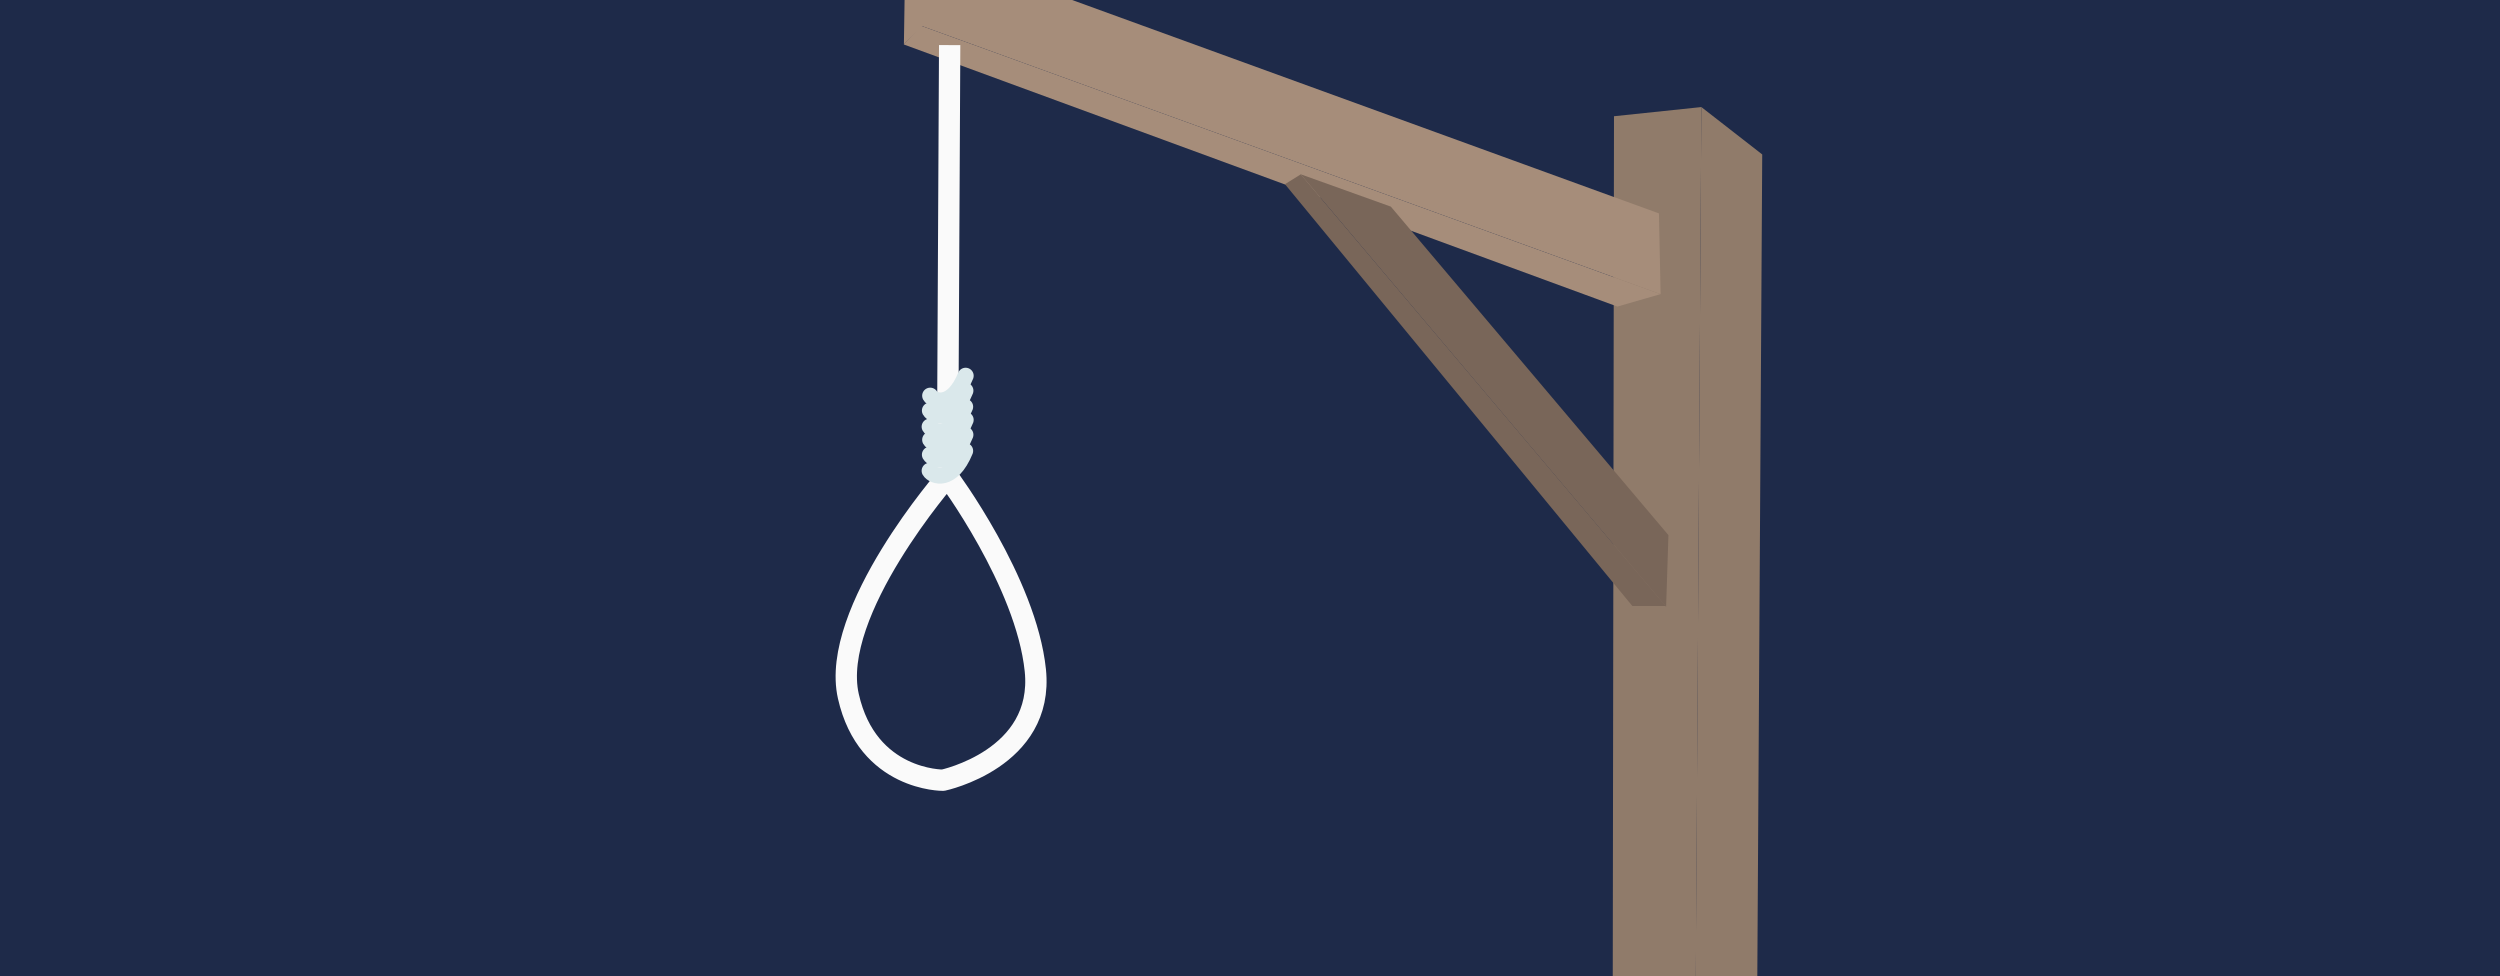 <?xml version="1.0" encoding="UTF-8" standalone="no"?>
<!-- Created with Inkscape (http://www.inkscape.org/) -->

<svg
   width="210mm"
   height="82mm"
   viewBox="0 0 793.701 309.921"
   version="1.1"
   id="svg1"
   inkscape:version="1.4.2 (ebf0e940d0, 2025-05-08)"
   sodipodi:docname="rendicion.svg"
   xml:space="preserve"
   xmlns:inkscape="http://www.inkscape.org/namespaces/inkscape"
   xmlns:sodipodi="http://sodipodi.sourceforge.net/DTD/sodipodi-0.dtd"
   xmlns="http://www.w3.org/2000/svg"
   xmlns:svg="http://www.w3.org/2000/svg"><sodipodi:namedview
     id="namedview1"
     pagecolor="#ffffff"
     bordercolor="#111111"
     borderopacity="1"
     inkscape:showpageshadow="0"
     inkscape:pageopacity="0"
     inkscape:pagecheckerboard="1"
     inkscape:deskcolor="#d1d1d1"
     inkscape:document-units="mm"
     inkscape:zoom="0.21488996"
     inkscape:cx="-453.7206"
     inkscape:cy="651.49625"
     inkscape:window-width="1920"
     inkscape:window-height="963"
     inkscape:window-x="0"
     inkscape:window-y="0"
     inkscape:window-maximized="1"
     inkscape:current-layer="layer1" /><defs
     id="defs1" /><g
     inkscape:label="Layer 1"
     inkscape:groupmode="layer"
     id="layer1"><rect
       style="fill:#1e2a49;fill-opacity:1;stroke-width:0.378;stroke-linecap:round;stroke-linejoin:round"
       id="rect1"
       width="793.701"
       height="1122.52"
       x="0"
       y="-268" /><g
       id="g7"
       transform="matrix(0.766,0,0,0.766,90.134,-123.518)"><path
         style="fill:#907b6a;fill-opacity:1;stroke:none;stroke-width:7.559;stroke-linecap:round;stroke-linejoin:round"
         d="M 580.445,1311.745 587.495,205.623 551.277,209.424 549.687,1309.188 Z"
         id="path1"
         sodipodi:nodetypes="ccccc" /><g
         id="g6"><path
           style="fill:#907b6a;fill-opacity:1;stroke:none;stroke-width:7.559;stroke-linecap:round;stroke-linejoin:round"
           d="M 606.238,1307.981 612.712,225.262 587.481,205.62 580.316,1311.657 Z"
           id="path2"
           sodipodi:nodetypes="ccccc" /><g
           id="g5"
           style="fill:#a68d7a;fill-opacity:1"><g
             id="g4"
             transform="translate(36)"
             style="fill:#a68d7a;fill-opacity:1"><path
               style="fill:#a68d7a;fill-opacity:1;stroke:none;stroke-width:7.559;stroke-linecap:round;stroke-linejoin:round"
               d="M 534.593,283.18 533.909,249.704 228.92,138.784 227.819,171.828 Z"
               id="path3" /><path
               style="fill:#a68d7a;fill-opacity:1;stroke:none;stroke-width:7.559;stroke-linecap:round;stroke-linejoin:round"
               d="m 534.528,283.164 -17.842,5.143 -295.759,-108.627 7.137,-7.767 z"
               id="path4"
               sodipodi:nodetypes="ccccc" /></g><path
             style="fill:#a68d7a;fill-opacity:1;stroke:none;stroke-width:7.559;stroke-linecap:round;stroke-linejoin:round"
             d="m 256.966,179.654 0.53,-34.473 7.432,-6.374 -0.252,33.176 z"
             id="path5"
             sodipodi:nodetypes="ccccc" /></g></g></g><path
       style="fill:#796659;fill-opacity:1;stroke:none;stroke-width:5.79;stroke-linecap:round;stroke-linejoin:round"
       d="m 528.962,192.659 c 0.734,-22.768 0.734,-22.768 0.734,-22.768 L 441.564,65.601 412.92,55.319 Z"
       id="path7" /><path
       style="fill:#796659;fill-opacity:1;stroke:none;stroke-width:5.79;stroke-linecap:round;stroke-linejoin:round"
       d="M 528.825,192.388 H 518.232 L 407.948,58.474 l 5.012,-3.123 z"
       id="path8"
       sodipodi:nodetypes="ccccc" /><path
       style="fill:none;fill-opacity:1;stroke:#fafafa;stroke-width:6.77;stroke-linecap:square;stroke-linejoin:round;stroke-dasharray:none;stroke-opacity:1"
       d="m 301.484,17.704 -0.675,133.554 c 0,0 -37.53,42.896 -31.473,69.79 6.057,26.894 30.044,26.652 30.044,26.652 0,0 32.225,-6.784 29.317,-34.89 -2.908,-28.106 -27.888,-61.552 -27.888,-61.552"
       id="path9"
       sodipodi:nodetypes="ccscsc" /><path
       style="fill:none;fill-opacity:1;stroke:#dae8eb;stroke-width:5.103;stroke-linecap:round;stroke-linejoin:round;stroke-dasharray:none;stroke-opacity:1"
       d="m 295.152,149.465 c 1.027,1.796 7.008,4.028 11.252,-6.327"
       id="path10"
       sodipodi:nodetypes="cc" /><path
       style="fill:none;fill-opacity:1;stroke:#dae8eb;stroke-width:5.103;stroke-linecap:round;stroke-linejoin:round;stroke-dasharray:none;stroke-opacity:1"
       d="m 295.236,144.349 c 1.027,1.796 7.008,4.028 11.252,-6.327"
       id="path11"
       sodipodi:nodetypes="cc" /><path
       style="fill:none;fill-opacity:1;stroke:#dae8eb;stroke-width:5.103;stroke-linecap:round;stroke-linejoin:round;stroke-dasharray:none;stroke-opacity:1"
       d="m 295.319,139.624 c 1.027,1.796 7.008,4.028 11.252,-6.327"
       id="path12"
       sodipodi:nodetypes="cc" /><path
       style="fill:none;fill-opacity:1;stroke:#dae8eb;stroke-width:5.103;stroke-linecap:round;stroke-linejoin:round;stroke-dasharray:none;stroke-opacity:1"
       d="m 295.152,135.465 c 1.027,1.796 7.008,4.028 11.252,-6.327"
       id="path13"
       sodipodi:nodetypes="cc" /><path
       style="fill:none;fill-opacity:1;stroke:#dae8eb;stroke-width:5.103;stroke-linecap:round;stroke-linejoin:round;stroke-dasharray:none;stroke-opacity:1"
       d="m 295.236,130.349 c 1.027,1.796 7.008,4.028 11.252,-6.327"
       id="path14"
       sodipodi:nodetypes="cc" /><path
       style="fill:none;fill-opacity:1;stroke:#dae8eb;stroke-width:5.103;stroke-linecap:round;stroke-linejoin:round;stroke-dasharray:none;stroke-opacity:1"
       d="m 295.319,125.624 c 1.027,1.796 7.008,4.028 11.252,-6.327"
       id="path15"
       sodipodi:nodetypes="cc" /><circle
       style="fill:#a9b0c0;fill-opacity:1;stroke:none;stroke-width:5.669;stroke-linecap:round;stroke-linejoin:round;stroke-dasharray:none;stroke-opacity:1"
       id="path16"
       cx="156.128"
       cy="-124.446"
       r="61.823" /><circle
       style="fill:#1e2a49;fill-opacity:1;stroke:none;stroke-width:4.472;stroke-linecap:round;stroke-linejoin:round;stroke-dasharray:none;stroke-opacity:1"
       id="circle16"
       cx="169.187"
       cy="-137.505"
       r="48.763" /></g></svg>
